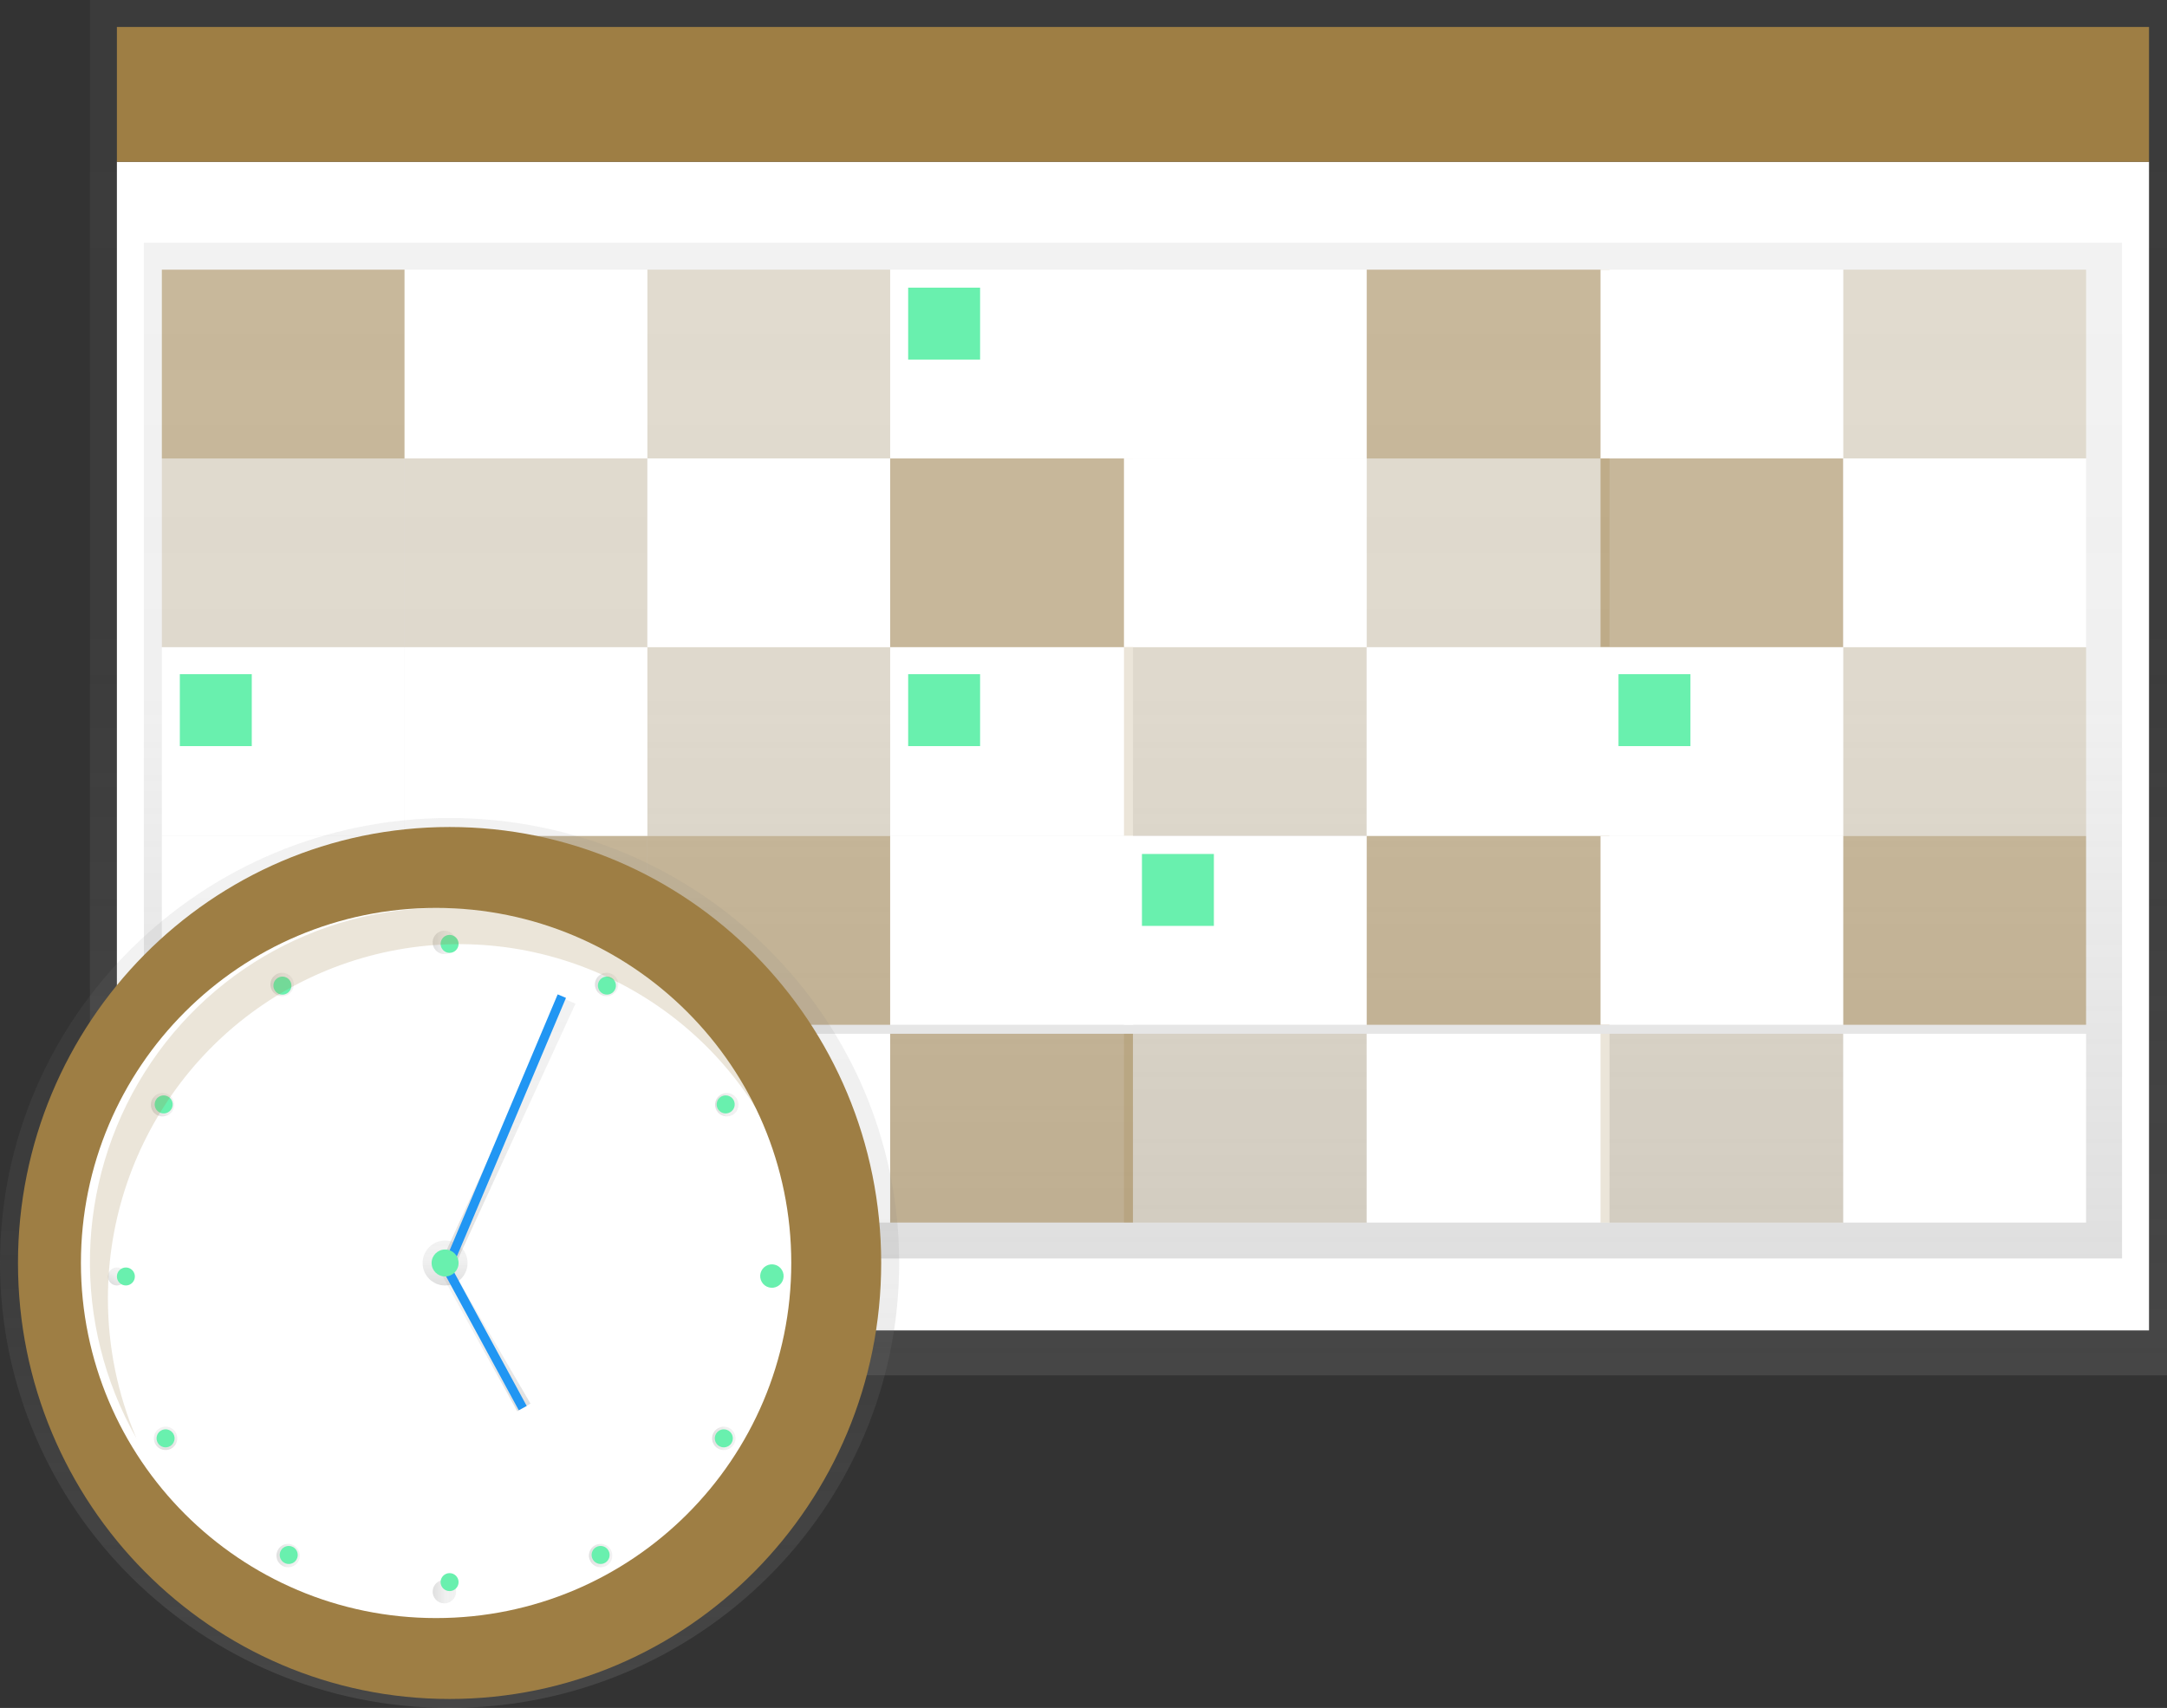 <svg width="241" height="190" viewBox="0 0 241 190" fill="none" xmlns="http://www.w3.org/2000/svg">
<rect x="0" y="0" width="241" height="190" fill="#333333" stroke="none"/>
<rect x="10" width="231" height="153" fill="url(#paint0_linear)"/>
<rect x="13" y="18" width="226" height="130" fill="white"/>
<rect x="13" y="3" width="226" height="15" fill="#9E7E44"/>
<rect x="16" y="27" width="220" height="113" fill="url(#paint1_linear)"/>
<rect opacity="0.5" x="18" y="30" width="27" height="21" fill="#9E7E44"/>
<rect x="45" y="30" width="27" height="21" fill="white"/>
<rect opacity="0.2" x="72" y="30" width="27" height="21" fill="#9E7E44"/>
<rect x="99" y="30" width="27" height="21" fill="white"/>
<rect x="125" y="30" width="27" height="21" fill="white"/>
<rect opacity="0.5" x="152" y="30" width="27" height="21" fill="#9E7E44"/>
<rect x="178" y="30" width="27" height="21" fill="white"/>
<rect opacity="0.2" x="205" y="30" width="27" height="21" fill="#9E7E44"/>
<rect opacity="0.2" x="18" y="51" width="27" height="21" fill="#9E7E44"/>
<rect opacity="0.2" x="45" y="51" width="27" height="21" fill="#9E7E44"/>
<rect x="72" y="51" width="27" height="21" fill="white"/>
<rect opacity="0.5" x="99" y="51" width="27" height="21" fill="#9E7E44"/>
<rect x="125" y="51" width="27" height="21" fill="white"/>
<rect opacity="0.2" x="152" y="51" width="27" height="21" fill="#9E7E44"/>
<rect opacity="0.5" x="178" y="51" width="27" height="21" fill="#9E7E44"/>
<rect x="205" y="51" width="27" height="21" fill="white"/>
<rect x="18" y="72" width="27" height="21" fill="white"/>
<rect x="45" y="72" width="27" height="21" fill="white"/>
<rect opacity="0.2" x="72" y="72" width="27" height="21" fill="#9E7E44"/>
<rect x="99" y="72" width="27" height="21" fill="white"/>
<rect opacity="0.2" x="125" y="72" width="27" height="21" fill="#9E7E44"/>
<rect x="152" y="72" width="27" height="21" fill="white"/>
<rect x="178" y="72" width="27" height="21" fill="white"/>
<rect opacity="0.2" x="205" y="72" width="27" height="21" fill="#9E7E44"/>
<rect x="18" y="93" width="27" height="21" fill="white"/>
<rect opacity="0.5" x="45" y="93" width="27" height="21" fill="#9E7E44"/>
<rect opacity="0.5" x="72" y="93" width="27" height="21" fill="#9E7E44"/>
<rect x="99" y="93" width="27" height="21" fill="white"/>
<rect x="125" y="93" width="27" height="21" fill="white"/>
<rect opacity="0.5" x="152" y="93" width="27" height="21" fill="#9E7E44"/>
<rect x="178" y="93" width="27" height="21" fill="white"/>
<rect opacity="0.5" x="205" y="93" width="27" height="21" fill="#9E7E44"/>
<rect opacity="0.5" x="18" y="115" width="27" height="21" fill="#9E7E44"/>
<rect opacity="0.2" x="45" y="115" width="27" height="21" fill="#9E7E44"/>
<rect x="72" y="115" width="27" height="21" fill="white"/>
<rect opacity="0.5" x="99" y="115" width="27" height="21" fill="#9E7E44"/>
<rect opacity="0.2" x="125" y="115" width="27" height="21" fill="#9E7E44"/>
<rect x="152" y="115" width="27" height="21" fill="white"/>
<rect opacity="0.2" x="178" y="115" width="27" height="21" fill="#9E7E44"/>
<rect x="205" y="115" width="27" height="21" fill="white"/>
<rect x="20" y="75" width="8" height="8" fill="#69F0AE"/>
<rect x="101" y="32" width="8" height="8" fill="#69F0AE"/>
<rect x="101" y="75" width="8" height="8" fill="#69F0AE"/>
<rect x="127" y="95" width="8" height="8" fill="#69F0AE"/>
<rect x="180" y="75" width="8" height="8" fill="#69F0AE"/>
<path d="M50 190C77.614 190 100 167.838 100 140.5C100 113.162 77.614 91 50 91C22.386 91 0 113.162 0 140.5C0 167.838 22.386 190 50 190Z" fill="url(#paint2_linear)"/>
<path d="M50 189C76.51 189 98 167.286 98 140.5C98 113.714 76.51 92 50 92C23.49 92 2 113.714 2 140.5C2 167.286 23.49 189 50 189Z" fill="#9E7E44"/>
<path d="M48.5 180C70.315 180 88 162.315 88 140.5C88 118.685 70.315 101 48.5 101C26.685 101 9 118.685 9 140.5C9 162.315 26.685 180 48.5 180Z" fill="white"/>
<path d="M49.5 143C50.881 143 52 141.881 52 140.5C52 139.119 50.881 138 49.5 138C48.119 138 47 139.119 47 140.5C47 141.881 48.119 143 49.5 143Z" fill="url(#paint3_linear)"/>
<path d="M63 111L50 141L63 111Z" fill="#9E7E44"/>
<path d="M50.5 141L49 140.529L62.5 111L64 111.659L50.5 141Z" fill="url(#paint4_linear)"/>
<path d="M49.324 140.711L62.021 110.618L62.945 111.008L50.248 141.102L49.324 140.711Z" fill="#2196F3"/>
<path d="M50 142L58 158L50 142Z" fill="#9E7E44"/>
<path d="M57.529 157L49 141.571L50.176 141L59 156.143L57.529 157Z" fill="url(#paint5_linear)"/>
<path d="M49.342 141.499L50.224 141.02L58.577 156.403L57.696 156.882L49.342 141.499Z" fill="#2196F3"/>
<path d="M86 143C86.552 143 87 142.552 87 142C87 141.448 86.552 141 86 141C85.448 141 85 141.448 85 142C85 142.552 85.448 143 86 143Z" fill="#9E7E44"/>
<path d="M19.208 123.543C19.567 122.92 19.354 122.122 18.731 121.762C18.108 121.402 17.311 121.616 16.951 122.239C16.591 122.863 16.805 123.661 17.428 124.021C18.051 124.381 18.848 124.167 19.208 123.543Z" fill="url(#paint6_linear)"/>
<path d="M19.065 161.135C19.688 160.775 19.901 159.977 19.542 159.354C19.182 158.73 18.385 158.516 17.762 158.877C17.139 159.237 16.925 160.034 17.285 160.658C17.645 161.281 18.442 161.495 19.065 161.135Z" fill="url(#paint7_linear)"/>
<path d="M13 143C13.552 143 14 142.552 14 142C14 141.448 13.552 141 13 141C12.448 141 12 141.448 12 142C12 142.552 12.448 143 13 143Z" fill="url(#paint8_linear)"/>
<path d="M32.028 110.646C32.651 110.286 32.864 109.489 32.505 108.865C32.145 108.241 31.348 108.028 30.725 108.388C30.101 108.748 29.888 109.545 30.248 110.169C30.608 110.792 31.404 111.006 32.028 110.646Z" fill="url(#paint9_linear)"/>
<path d="M50.073 105.967C50.696 105.606 50.909 104.809 50.55 104.185C50.19 103.562 49.393 103.348 48.77 103.708C48.146 104.068 47.933 104.866 48.293 105.489C48.653 106.113 49.449 106.327 50.073 105.967Z" fill="url(#paint10_linear)"/>
<path d="M68.118 110.647C68.741 110.287 68.954 109.49 68.594 108.866C68.235 108.243 67.438 108.029 66.814 108.389C66.191 108.749 65.978 109.547 66.338 110.17C66.697 110.794 67.494 111.008 68.118 110.647Z" fill="url(#paint11_linear)"/>
<path d="M81.483 124.023C82.106 123.663 82.32 122.865 81.96 122.242C81.6 121.618 80.803 121.405 80.18 121.765C79.556 122.125 79.343 122.922 79.703 123.546C80.063 124.169 80.859 124.383 81.483 124.023Z" fill="url(#paint12_linear)"/>
<path d="M81.151 161.138C81.774 160.778 81.987 159.98 81.628 159.357C81.268 158.733 80.471 158.519 79.848 158.879C79.225 159.24 79.011 160.037 79.371 160.661C79.731 161.284 80.528 161.498 81.151 161.138Z" fill="url(#paint13_linear)"/>
<path d="M67.45 174.177C68.073 173.817 68.286 173.02 67.927 172.396C67.567 171.773 66.77 171.559 66.147 171.919C65.523 172.279 65.31 173.076 65.67 173.7C66.029 174.324 66.826 174.537 67.45 174.177Z" fill="url(#paint14_linear)"/>
<path d="M50.073 178.192C50.696 177.832 50.909 177.034 50.55 176.411C50.19 175.787 49.393 175.573 48.77 175.933C48.146 176.293 47.933 177.091 48.293 177.715C48.653 178.338 49.449 178.552 50.073 178.192Z" fill="url(#paint15_linear)"/>
<path d="M32.698 174.179C33.321 173.819 33.534 173.021 33.175 172.398C32.815 171.774 32.018 171.56 31.395 171.92C30.771 172.281 30.558 173.078 30.918 173.702C31.277 174.325 32.074 174.539 32.698 174.179Z" fill="url(#paint16_linear)"/>
<path d="M50 106C50.552 106 51 105.552 51 105C51 104.448 50.552 104 50 104C49.448 104 49 104.448 49 105C49 105.552 49.448 106 50 106Z" fill="#69F0AE"/>
<path d="M68.367 110.142C68.644 109.662 68.479 109.048 67.999 108.771C67.519 108.493 66.906 108.658 66.629 109.138C66.352 109.618 66.516 110.232 66.996 110.509C67.476 110.786 68.09 110.622 68.367 110.142Z" fill="#69F0AE"/>
<path d="M81.208 123.729C81.688 123.452 81.853 122.838 81.576 122.358C81.299 121.877 80.685 121.713 80.205 121.99C79.725 122.267 79.561 122.881 79.838 123.361C80.115 123.842 80.728 124.006 81.208 123.729Z" fill="#69F0AE"/>
<path d="M81.367 160.508C81.644 160.028 81.479 159.414 80.999 159.137C80.519 158.86 79.906 159.024 79.629 159.504C79.352 159.985 79.516 160.599 79.996 160.876C80.476 161.153 81.09 160.988 81.367 160.508Z" fill="#69F0AE"/>
<path d="M67.298 173.849C67.778 173.572 67.942 172.958 67.665 172.478C67.388 171.998 66.775 171.833 66.295 172.11C65.815 172.387 65.651 173.001 65.928 173.482C66.205 173.962 66.818 174.126 67.298 173.849Z" fill="#69F0AE"/>
<path d="M31.91 110.512C32.389 110.235 32.554 109.621 32.277 109.141C32 108.661 31.386 108.496 30.906 108.774C30.427 109.051 30.262 109.665 30.539 110.145C30.816 110.625 31.43 110.79 31.91 110.512Z" fill="#69F0AE"/>
<path d="M19.072 123.362C19.349 122.882 19.184 122.268 18.704 121.991C18.225 121.713 17.611 121.878 17.334 122.358C17.057 122.838 17.221 123.452 17.701 123.729C18.181 124.007 18.795 123.842 19.072 123.362Z" fill="#69F0AE"/>
<path d="M86.498 143.083C87.122 142.723 87.335 141.925 86.975 141.302C86.615 140.678 85.819 140.464 85.195 140.825C84.572 141.185 84.359 141.982 84.718 142.606C85.078 143.229 85.875 143.443 86.498 143.083Z" fill="#69F0AE"/>
<path d="M18.915 160.875C19.395 160.598 19.56 159.984 19.283 159.504C19.006 159.024 18.392 158.859 17.912 159.136C17.432 159.414 17.268 160.028 17.545 160.508C17.822 160.988 18.436 161.152 18.915 160.875Z" fill="#69F0AE"/>
<path d="M32.98 173.483C33.257 173.003 33.093 172.389 32.613 172.111C32.133 171.834 31.519 171.999 31.242 172.479C30.965 172.959 31.13 173.573 31.609 173.85C32.089 174.127 32.703 173.963 32.98 173.483Z" fill="#69F0AE"/>
<path d="M14 143C14.552 143 15 142.552 15 142C15 141.448 14.552 141 14 141C13.448 141 13 141.448 13 142C13 142.552 13.448 143 14 143Z" fill="#69F0AE"/>
<path d="M50 177C50.552 177 51 176.552 51 176C51 175.448 50.552 175 50 175C49.448 175 49 175.448 49 176C49 176.552 49.448 177 50 177Z" fill="#69F0AE"/>
<path opacity="0.2" d="M12.002 144.433C12.007 126.579 23.918 110.96 41.031 106.363C58.144 101.767 76.184 109.343 85 124.827C79.267 111.403 66.637 102.28 52.185 101.124C37.733 99.968 23.833 106.97 16.073 119.314C8.312 131.659 7.966 147.319 15.172 160C13.074 155.083 11.995 149.785 12.002 144.433Z" fill="#9E7E44"/>
<path d="M49.5 142C50.328 142 51 141.328 51 140.5C51 139.672 50.328 139 49.5 139C48.672 139 48 139.672 48 140.5C48 141.328 48.672 142 49.5 142Z" fill="#69F0AE"/>
<defs>
<linearGradient id="paint0_linear" x1="241" y1="153" x2="241" y2="0" gradientUnits="userSpaceOnUse">
<stop stop-color="#808080" stop-opacity="0.25"/>
<stop offset="0.54" stop-color="#808080" stop-opacity="0.12"/>
<stop offset="1" stop-color="#808080" stop-opacity="0.1"/>
</linearGradient>
<linearGradient id="paint1_linear" x1="236" y1="140" x2="236" y2="27" gradientUnits="userSpaceOnUse">
<stop stop-color="#808080" stop-opacity="0.25"/>
<stop offset="0.54" stop-color="#808080" stop-opacity="0.12"/>
<stop offset="1" stop-color="#808080" stop-opacity="0.1"/>
</linearGradient>
<linearGradient id="paint2_linear" x1="100" y1="190" x2="100" y2="91" gradientUnits="userSpaceOnUse">
<stop stop-color="#808080" stop-opacity="0.25"/>
<stop offset="0.54" stop-color="#808080" stop-opacity="0.12"/>
<stop offset="1" stop-color="#808080" stop-opacity="0.1"/>
</linearGradient>
<linearGradient id="paint3_linear" x1="52.002" y1="143" x2="52.002" y2="137.997" gradientUnits="userSpaceOnUse">
<stop stop-color="#808080" stop-opacity="0.25"/>
<stop offset="0.54" stop-color="#808080" stop-opacity="0.12"/>
<stop offset="1" stop-color="#808080" stop-opacity="0.1"/>
</linearGradient>
<linearGradient id="paint4_linear" x1="64" y1="141" x2="64" y2="111" gradientUnits="userSpaceOnUse">
<stop stop-color="#808080" stop-opacity="0.25"/>
<stop offset="0.54" stop-color="#808080" stop-opacity="0.12"/>
<stop offset="1" stop-color="#808080" stop-opacity="0.1"/>
</linearGradient>
<linearGradient id="paint5_linear" x1="59" y1="157" x2="59" y2="141" gradientUnits="userSpaceOnUse">
<stop stop-color="#808080" stop-opacity="0.25"/>
<stop offset="0.54" stop-color="#808080" stop-opacity="0.12"/>
<stop offset="1" stop-color="#808080" stop-opacity="0.1"/>
</linearGradient>
<linearGradient id="paint6_linear" x1="17.603" y1="124.67" x2="19.859" y2="123.369" gradientUnits="userSpaceOnUse">
<stop stop-color="#808080" stop-opacity="0.25"/>
<stop offset="0.54" stop-color="#808080" stop-opacity="0.12"/>
<stop offset="1" stop-color="#808080" stop-opacity="0.1"/>
</linearGradient>
<linearGradient id="paint7_linear" x1="19.716" y1="161.306" x2="19.716" y2="158.701" gradientUnits="userSpaceOnUse">
<stop stop-color="#808080" stop-opacity="0.25"/>
<stop offset="0.54" stop-color="#808080" stop-opacity="0.12"/>
<stop offset="1" stop-color="#808080" stop-opacity="0.1"/>
</linearGradient>
<linearGradient id="paint8_linear" x1="13.364" y1="143.365" x2="14.364" y2="141.633" gradientUnits="userSpaceOnUse">
<stop stop-color="#808080" stop-opacity="0.25"/>
<stop offset="0.54" stop-color="#808080" stop-opacity="0.12"/>
<stop offset="1" stop-color="#808080" stop-opacity="0.1"/>
</linearGradient>
<linearGradient id="paint9_linear" x1="30.073" y1="110.82" x2="32.68" y2="110.82" gradientUnits="userSpaceOnUse">
<stop stop-color="#808080" stop-opacity="0.25"/>
<stop offset="0.54" stop-color="#808080" stop-opacity="0.12"/>
<stop offset="1" stop-color="#808080" stop-opacity="0.1"/>
</linearGradient>
<linearGradient id="paint10_linear" x1="48.117" y1="106.141" x2="50.723" y2="106.14" gradientUnits="userSpaceOnUse">
<stop stop-color="#808080" stop-opacity="0.25"/>
<stop offset="0.54" stop-color="#808080" stop-opacity="0.12"/>
<stop offset="1" stop-color="#808080" stop-opacity="0.1"/>
</linearGradient>
<linearGradient id="paint11_linear" x1="66.163" y1="110.822" x2="68.767" y2="110.821" gradientUnits="userSpaceOnUse">
<stop stop-color="#808080" stop-opacity="0.25"/>
<stop offset="0.54" stop-color="#808080" stop-opacity="0.12"/>
<stop offset="1" stop-color="#808080" stop-opacity="0.1"/>
</linearGradient>
<linearGradient id="paint12_linear" x1="79.529" y1="124.197" x2="82.136" y2="124.197" gradientUnits="userSpaceOnUse">
<stop stop-color="#808080" stop-opacity="0.25"/>
<stop offset="0.54" stop-color="#808080" stop-opacity="0.12"/>
<stop offset="1" stop-color="#808080" stop-opacity="0.1"/>
</linearGradient>
<linearGradient id="paint13_linear" x1="79.195" y1="161.311" x2="81.802" y2="161.311" gradientUnits="userSpaceOnUse">
<stop stop-color="#808080" stop-opacity="0.25"/>
<stop offset="0.54" stop-color="#808080" stop-opacity="0.12"/>
<stop offset="1" stop-color="#808080" stop-opacity="0.1"/>
</linearGradient>
<linearGradient id="paint14_linear" x1="65.495" y1="174.35" x2="68.098" y2="174.349" gradientUnits="userSpaceOnUse">
<stop stop-color="#808080" stop-opacity="0.25"/>
<stop offset="0.54" stop-color="#808080" stop-opacity="0.12"/>
<stop offset="1" stop-color="#808080" stop-opacity="0.1"/>
</linearGradient>
<linearGradient id="paint15_linear" x1="48.117" y1="178.365" x2="50.724" y2="178.364" gradientUnits="userSpaceOnUse">
<stop stop-color="#808080" stop-opacity="0.25"/>
<stop offset="0.54" stop-color="#808080" stop-opacity="0.12"/>
<stop offset="1" stop-color="#808080" stop-opacity="0.1"/>
</linearGradient>
<linearGradient id="paint16_linear" x1="30.744" y1="174.352" x2="33.347" y2="174.352" gradientUnits="userSpaceOnUse">
<stop stop-color="#808080" stop-opacity="0.25"/>
<stop offset="0.54" stop-color="#808080" stop-opacity="0.12"/>
<stop offset="1" stop-color="#808080" stop-opacity="0.1"/>
</linearGradient>
</defs>
</svg>
